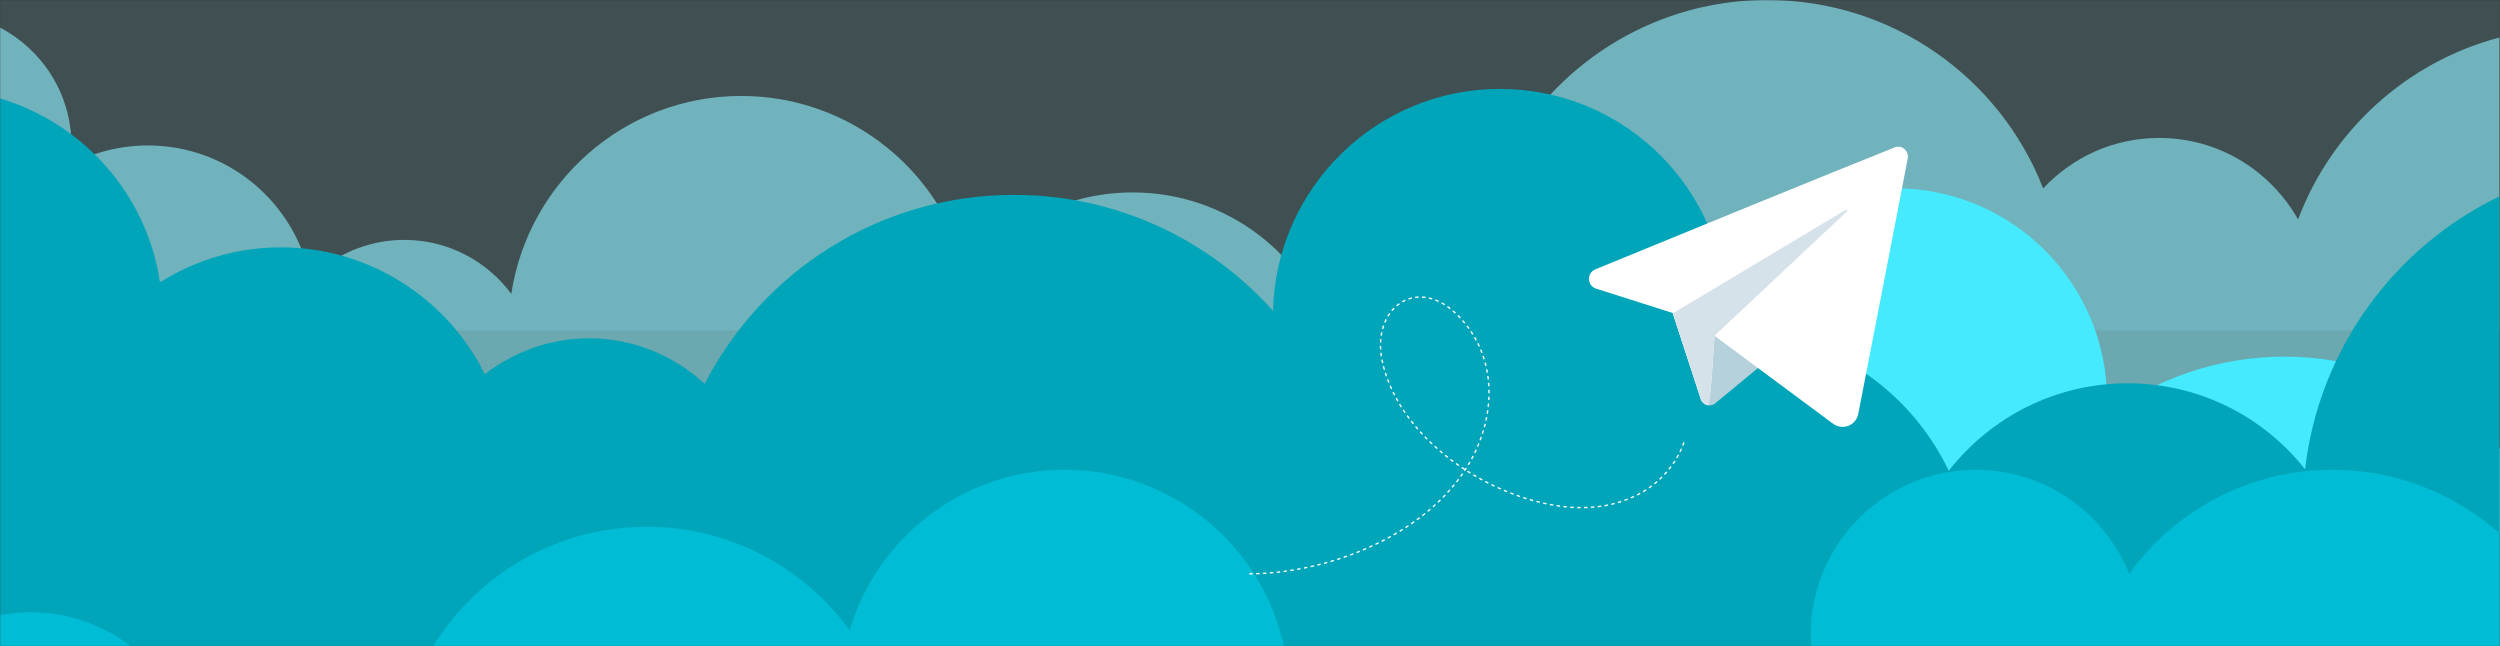 <svg width="1687" height="436" viewBox="0 0 1687 436" fill="none" xmlns="http://www.w3.org/2000/svg">
<rect x="0" y="0" width="1687" height="436" fill="#333333" stroke="none"/>
<mask id="mask0" mask-type="alpha" maskUnits="userSpaceOnUse" x="0" y="0" width="1687" height="436">
<rect width="1687" height="436" fill="#8FF2FF"/>
</mask>
<g mask="url(#mask0)">
<rect opacity="0.15" width="1687" height="223" fill="#8FF2FF"/>
<path opacity="0.61" d="M1686.66 365.258V25.295C1623.93 41.821 1573.34 88.026 1550.74 148.059C1532.2 115.345 1497.46 93.085 1456.99 93.085C1425.96 93.085 1398.3 106.239 1378.74 127.149C1349.73 52.613 1277.22 0 1192.57 0C1084.98 0 996.956 85.328 992.908 191.904C986.5 190.555 979.755 189.543 973.01 189.543C941.981 189.543 914.663 205.394 898.474 229.34C881.274 171.668 827.649 129.847 764.243 129.847C718.712 129.847 678.24 151.769 652.608 185.496C636.419 116.356 574.362 64.755 500.164 64.755C421.581 64.755 356.489 122.765 345.022 198.312C328.833 176.39 302.527 161.887 272.847 161.887C247.89 161.887 225.63 172.005 209.442 188.194C199.324 136.93 154.13 98.144 99.831 98.144C80.944 98.144 63.069 102.866 47.217 111.297C47.892 106.913 48.229 102.529 48.229 98.144C48.229 63.406 28.668 33.727 0 18.55V193.59V365.258H1686.66Z" fill="#8FF2FF"/>
<path d="M1891 639.98V369.494C1873.12 361.399 1852.89 356.677 1831.98 356.677C1795.55 356.677 1762.16 370.168 1736.87 392.765C1714.95 305.413 1635.69 240.658 1541.59 240.658C1496.74 240.658 1455.25 255.498 1421.53 280.118C1421.86 277.083 1421.86 273.71 1421.86 270.338C1421.86 191.08 1357.78 127 1278.53 127C1199.27 127 1135.19 191.08 1135.19 270.338C1135.19 285.852 1137.89 301.029 1142.27 315.194C1117.65 295.633 1086.62 283.828 1052.9 283.828C999.608 283.828 953.403 312.833 928.445 356.003C911.245 340.152 888.311 330.371 863.016 330.371C840.082 330.371 818.834 338.465 802.308 351.956C777.013 311.147 732.157 284.165 680.556 284.165C612.091 284.165 554.756 332.394 540.928 396.475C503.829 351.281 447.843 322.614 384.774 322.614C305.517 322.614 236.715 368.482 204 435.26V639.643H1891V639.98Z" fill="#45EAFF"/>
<path d="M1686.66 519.018V132.512C1615.84 166.576 1564.91 235.378 1555.47 316.659C1527.47 281.246 1484.3 258.649 1435.74 258.649C1386.5 258.649 1342.99 281.92 1315 317.671C1288.35 261.685 1231.35 222.899 1165.25 222.899H1164.91C1165.25 219.526 1165.25 216.491 1165.25 213.118C1165.25 128.465 1096.79 60 1012.13 60C928.828 60 861.038 126.779 859.014 209.746C816.181 161.854 753.787 131.5 684.311 131.5C593.249 131.5 514.329 183.439 475.544 258.986C454.971 240.099 427.652 228.295 397.636 228.295C370.992 228.295 346.709 237.401 327.147 252.578C302.527 202.326 249.913 166.913 189.543 166.913C159.526 166.913 131.533 175.682 107.925 190.522C99.156 131.163 56.323 83.271 0 66.408V518.68H1686.66V519.018Z" fill="#00A5BA"/>
<path d="M0 794.567V415.144C6.745 413.795 13.491 413.121 20.573 413.121C74.536 413.121 119.729 451.569 129.847 502.833C150.083 481.585 178.75 468.095 210.791 468.095C233.387 468.095 253.961 474.84 271.498 486.307C289.036 411.434 356.152 355.448 436.421 355.448C492.744 355.448 542.659 383.104 573.351 425.262C591.9 362.531 649.91 317 718.375 317C800.33 317 867.109 382.092 869.807 463.373C888.019 449.882 910.953 442.125 935.236 442.125C978.406 442.125 1015.84 466.746 1034.39 502.496C1065.42 465.397 1111.96 442.125 1163.9 442.125C1185.15 442.125 1205.72 446.172 1224.61 453.255C1222.92 445.161 1221.91 437.066 1221.91 428.297C1221.91 366.915 1271.83 317 1333.21 317C1380.09 317 1420.22 346.005 1436.75 387.151C1467.44 344.656 1517.36 317 1574.02 317C1617.52 317 1656.98 333.526 1687 360.17V794.904H0V794.567Z" fill="#00BCD4"/>
<path d="M1128.72 211.214L1147.68 269.361C1149.09 273.436 1154.11 275.003 1157.4 272.182L1214.14 225.32C1214.14 225.32 1153.79 201.81 1153.79 203.064C1153.95 204.318 1128.72 211.214 1128.72 211.214Z" fill="#B5D1DB"/>
<path d="M1278.55 99.466C1241.41 114.198 1121.82 163.098 1076.53 181.749C1070.57 184.257 1070.88 192.72 1077 194.757L1128.72 211.214L1147.68 269.204C1148.47 271.555 1150.35 272.965 1152.54 273.436C1154.26 273.749 1156.93 226.574 1156.93 226.574C1156.93 226.574 1211.31 266.853 1237.02 285.974C1243.44 290.676 1252.38 287.071 1253.94 279.391C1261.62 239.739 1280.9 140.843 1287.33 106.989C1288.27 101.66 1283.25 97.585 1278.55 99.466Z" fill="white"/>
<path d="M1152.54 273.436C1154.26 273.749 1156.93 226.573 1156.93 226.573L1246.26 142.723C1246.89 142.096 1246.11 141.156 1245.48 141.626L1128.87 211.371L1147.84 269.361C1148.47 271.555 1150.35 272.965 1152.54 273.436Z" fill="#D6E2EA"/>
<path d="M843 387.221C904.281 387.065 985.937 352.427 1002.24 285.974C1008.82 259.173 1003.02 230.492 981.706 210.901C954.905 186.137 925.44 208.706 932.649 243.344C944.561 300.08 1013.84 342.083 1066.5 342.553C1096.9 342.867 1125.43 328.291 1136.4 298.512" stroke="white" stroke-width="0.929" stroke-miterlimit="10" stroke-dasharray="2.32 2.32"/>
</g>
</svg>
